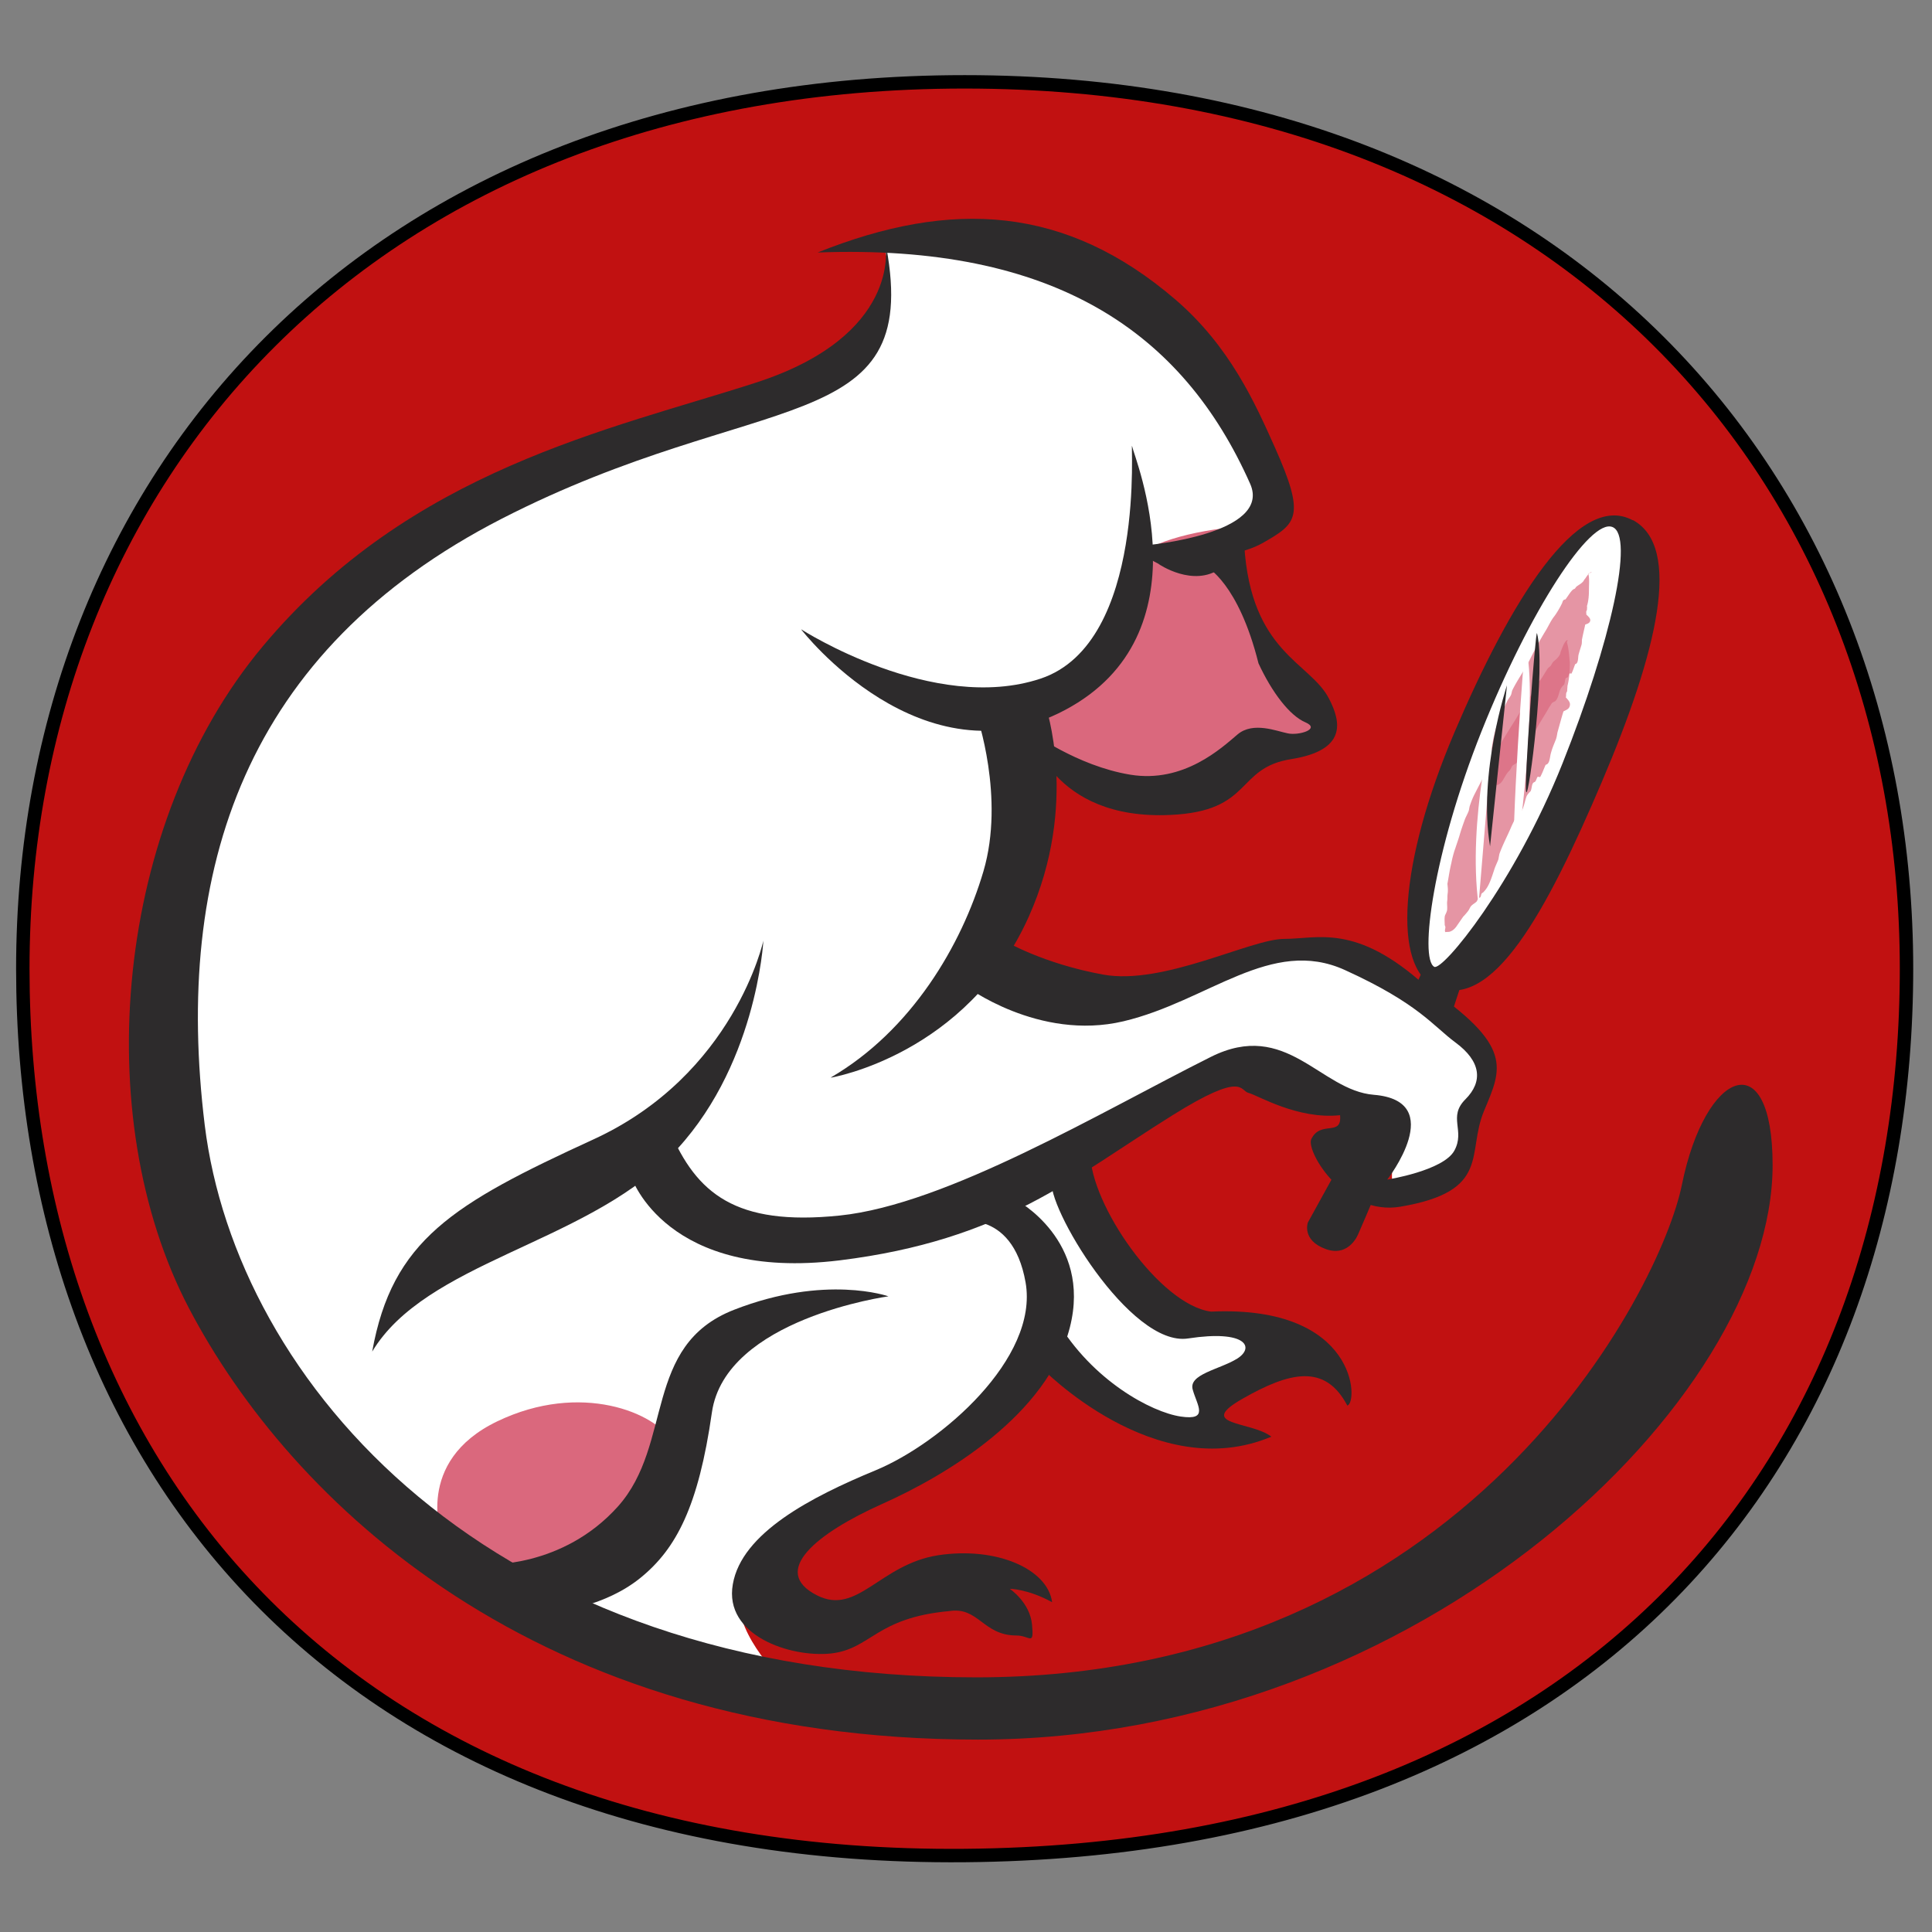<?xml version="1.0"?>
<svg width="720" height="720" xmlns="http://www.w3.org/2000/svg" xmlns:svg="http://www.w3.org/2000/svg">
  <rect width="100%" height="100%" fill="#808080" stroke="none"/>
  <path d="m8.5,361c0,-182.597 129.077,-330.5 351,-330.5c221.923,0 351,147.903 351,330.5c0,182.597 -117.077,328.5 -351,330.5c-233.923,2 -351,-147.903 -351,-330.5z" fill="#c11111" id="svg_18" stroke="#000000" stroke-dasharray="null"  stroke-width="5"/>
  <ellipse cx="648.5" cy="229.5" fill="#c11111" id="svg_19" rx="1" ry="0" stroke="#000000" stroke-dasharray="null" stroke-width="5"/>
  <path d="m328.4,89.2s8.7,18.6 -3.6,39.2c-6.2,10.2 -163.1,43.6 -224.3,128.6c-37.5,58.7 -95,228.7 88.7,341.2c82.5,42.5 117.5,41.2 117.5,41.2s-55,-38.7 -20,-65s86.2,-38.7 100,-75c16.2,12.5 42.5,38.7 67.5,36.2c-2.5,-16.2 -8.7,-22.5 11.2,-25s30,-2.5 30,-2.5s-18.7,-15 -40,-16.2s-61.2,-42.5 -60,-60c26.2,-15 60,-40 80,-32.5s40,20 43.7,31.2c0,7.5 -3.7,20 12.5,10s12.5,-16.2 18.7,-30s7.5,-16.2 -6.2,-27.5s-46.2,-37.5 -72.5,-30s-81.2,28.7 -108.7,2.5c11.2,-25 28.7,-65 20,-92.5c16.2,-12.5 35,-26.2 37.5,-48.7c18.7,-2.5 58.7,-13.7 51.2,-33.7s-60.7,-108.7 -142,-91.2" fill="#fff" id="svg_1"/>
  <path d="m587.9,293.4c13.7,-36.2 36.2,-97.5 15,-100s-45,55 -51.2,70s-31.2,90 -17.5,100s53.7,-70 53.7,-70" fill="#fff" id="svg_2"/>
  <path d="m471.6,195.9c3.9,-6.1 7.2,-0.8 -9.6,0.4c-16.8,1.2 -37,6.4 -40.4,13.8c-6.4,13.7 -8.6,47.6 -33,55.1c-1.2,8.7 0,28.7 34.3,32.5s35.6,-18.7 55.6,-18.1s18.1,-6.8 11.2,-12.5s-30.6,-43.7 -30.6,-56.2s8.1,-8.1 12.5,-15m-306.9,376.9s-10.6,-28.1 20.6,-43.1s59.3,-3.1 65,7.5s-9.3,53.1 -63.1,53.7c-13.1,-10.6 -22.5,-18.1 -22.5,-18.1" fill="#da687d" id="svg_3"/>
  <g id="svg_4" opacity="0.7" transform="matrix(1.25 0 0 -1.25 -26.846 640)">
   <path d="m495,341c0.4,-1.5 0.2,-3.1 0.2,-4.8c0,-1.6 -0.1,-3.3 -0.6,-4.9c0.1,-0.3 0,-0.8 0,-1.2c-0.4,-0.5 -0.1,-0.9 -0.2,-1.3c0.6,-0.6 1.5,-1.3 1.1,-2.1c-0.2,-0.5 -0.8,-0.7 -1.4,-0.9c-0.3,-1.4 -0.7,-3 -1,-4.6c0,-0.4 0,-1 -0.1,-1.4c-0.3,-1 -0.6,-1.9 -0.9,-3c-0.2,-0.9 0,-2.6 -1,-2.8c-0.4,-1 -0.6,-1.8 -1.1,-2.8c-0.2,-0.1 -0.4,0.1 -0.6,0c-0.3,-0.3 -0.2,-0.8 -0.5,-1.1c-0.2,-0.2 -0.5,-0.1 -0.6,-0.3c-0.3,-0.5 -0.2,-1.2 -0.5,-1.9a4.7,4.7 0 0 1 -1.1,-1.4c-0.5,-1.1 -0.6,-2.6 -1.5,-3.5c-0.2,-0.2 -0.7,-0.3 -1,-0.6c-0.2,-0.2 -0.4,-0.6 -0.6,-0.9c-0.3,-0.4 -0.6,-1 -0.9,-1.5c-1,-1.7 -2.3,-3.7 -3.3,-5.6c-0.1,-0.3 -0.2,-0.8 -0.3,-1.1c-0.3,-0.8 -0.9,-1.5 -1.2,-2.3c-0.5,-1.2 -1.3,-3.3 -2.5,-4.4c-0.1,-0.1 -0.4,-0.2 -0.6,-0.4c-0.1,-0.2 -0.1,-0.5 -0.3,-0.8c0,-0.1 -0.4,-0.1 -0.5,-0.3c-0.2,-0.2 -0.3,-0.4 -0.4,-0.6c-0.4,-0.3 -1,-0.5 -1.3,-0.9c-0.2,-0.3 -0.3,-0.7 -0.6,-1.1c-0.3,-0.4 -0.7,-0.7 -1,-1.2c-0.9,-1.2 -1.3,-2.8 -2.7,-3.3c-0.3,-0.1 -0.8,-0.1 -1.2,-0.2c-0.3,0.3 0,0.8 -0.1,1.1c0,0.2 -0.2,0.3 -0.3,0.5c-0.1,0.4 -0.3,1.3 -0.3,1.8c0,0.5 0.3,0.9 0.3,1.6c0,0.5 -0.1,1.2 -0.1,1.8c0,0.3 0,0.6 0,0.9c0,0.5 0,0.8 0,1.4c0,0.7 0,1.4 -0.1,2.1c0.3,1.7 0.5,3 1,4.9c0.2,0.8 0.7,2.3 1.1,3.3c0.8,1.8 1.6,3.9 2.6,5.9c0.3,0.6 0.8,1.1 1.1,1.8c0.1,0.3 0.2,0.8 0.3,1.2c1.6,3.3 3.8,6.2 5.5,9.7c1.4,2.8 2.8,5.4 4.7,8.5c0.8,1.4 1.5,2.9 2.4,4c0.6,0.8 1.6,2.4 2.3,3.9c0.2,0.5 0.2,1 1,1.1c0.7,0.9 1.3,2 2.1,2.8c0.2,0.2 0.5,0.3 0.7,0.4c0.2,0.2 0.3,0.5 0.6,0.7c0.5,0.4 1.4,0.8 2,1.6c0.1,0.2 0.2,0.4 0.4,0.6c0.4,0.5 1.1,1.8 1.8,2c0,0 0.2,0 0.3,0" fill="#da687d" id="svg_5"/>
  </g>
  <g id="svg_6" opacity="0.7" transform="matrix(1.25 0 0 -1.25 -26.846 640)">
   <path d="m488.6,320.6c0.6,-1.9 0.7,-4.1 0.9,-6.2c0,-2.1 -0.1,-4.5 -0.7,-6.9c0,-0.4 -0.1,-1.1 -0.1,-1.6c-0.5,-0.7 -0.2,-1.2 -0.4,-1.8c0.7,-0.8 1.6,-1.6 1.1,-2.8c-0.3,-0.8 -1.1,-1 -1.8,-1.4c-0.6,-1.9 -1.2,-4.2 -1.8,-6.3c-0.1,-0.6 -0.2,-1.3 -0.4,-1.9c-0.5,-1.3 -1.1,-2.6 -1.5,-4.1c-0.4,-1.2 -0.3,-3.4 -1.6,-3.6c-0.6,-1.3 -0.9,-2.3 -1.6,-3.6c-0.3,-0.2 -0.5,0.1 -0.8,0c-0.3,-0.4 -0.4,-1 -0.7,-1.4c-0.2,-0.2 -0.5,-0.2 -0.7,-0.5c-0.4,-0.6 -0.3,-1.5 -0.7,-2.4a6.5,6.5 0 0 1 -1.1,-1.3l-0.1,-0.2l0,-0.1l0,0l0,0l0,0l0,0.1l0,0l0,0l0,0l0,0l0,0c-0.6,-1.6 -0.8,-3.6 -1.8,-4.9c-0.3,-0.4 -0.8,-0.5 -1.1,-0.9c-0.2,-0.3 -0.4,-0.9 -0.7,-1.3c-0.3,-0.6 -0.7,-1.4 -1,-2.1c-1,-2.4 -2.5,-5.2 -3.5,-8c-0.1,-0.5 -0.2,-1.1 -0.3,-1.6c-0.4,-1.1 -1,-2.2 -1.3,-3.3c-0.6,-1.7 -1.4,-4.7 -3,-6.3c-0.1,-0.2 -0.5,-0.4 -0.7,-0.6c-0.2,-0.3 -0.1,-0.7 -0.4,-1.1c-0.1,-0.1 -0.4,-0.2 -0.6,-0.4c-0.2,-0.3 -0.3,-0.6 -0.5,-0.9c-0.5,-0.5 -1.2,-0.8 -1.7,-1.4c-0.3,-0.4 -0.5,-1 -0.9,-1.5c-0.4,-0.5 -0.9,-1.1 -1.4,-1.6l-1.8,-2.6c-0.5,-0.8 -1.2,-1.5 -2,-1.8c-0.4,-0.2 -1,-0.1 -1.5,-0.2c-0.3,0.4 0,1 0,1.5c0,0.2 -0.2,0.5 -0.2,0.7c0,0.6 -0.1,1.7 0,2.3c0,0.6 0.5,1.1 0.7,2c0.1,0.7 0,1.5 0,2.3c0,0.3 0.1,0.7 0.1,1.2c0,0.6 0,0.9 0.1,1.7c0.1,0.9 0,1.8 -0.1,2.7c0.4,2.1 0.6,3.8 1.2,6.3c0.2,1.1 0.7,3.1 1.2,4.4c0.4,1.3 0.9,2.6 1.3,4c0.4,1.4 0.9,2.8 1.4,4.2c0.3,0.9 0.8,1.7 1.2,2.7c0.2,0.5 0.2,1.1 0.4,1.7c0.4,1.2 0.9,2.5 1.5,3.6a147.5,147.5 0 0 0 1.7,3.3l0.9,1.8c0.3,0.5 0.6,1.1 0.9,1.7a75.5,75.5 0 0 1 1.8,3.6a129.6,129.6 0 0 0 3.1,5.7a340.1,340.1 0 0 0 3.6,5.8c1.1,1.8 2.2,3.8 3.3,5.3c0.8,1.1 2.1,3.1 3,5.1c0.3,0.7 0.3,1.3 1.1,1.4c0.9,1.2 1.6,2.6 2.4,3.7c0.2,0.2 0.5,0.4 0.8,0.7c0.2,0.3 0.4,0.7 0.6,1c0.5,0.6 1.6,1.2 2.2,2.5c0.1,0.3 0.1,0.6 0.3,1c0.3,0.8 1,2.7 1.7,3.1c0,0 0.2,0 0.3,0" fill="#da687d" id="svg_7"/>
  </g>
  <path d="m556.8,267.2s-10,38.3 -5.8,70l5.8,-70m11.8,-25.9c-0.7,-2.6 -5.7,74.3 -4.2,77c1.4,2.6 8.9,-60.7 4.2,-77" fill="#fff" id="svg_8"/>
  <path d="m330,91.9s5.8,33.2 -48.3,50.7s-128.8,32.4 -183.8,98.3c-55,65.8 -65,174.9 -27.5,246.6c37.5,71.6 129.1,160.8 294.1,160.8s296.1,-126.6 296.1,-214.1c0,-45.8 -25.1,-35.6 -33.8,7.3c-7.8,38.8 -80.5,183.6 -263,183.6c-182.5,0 -275.8,-110.8 -287.5,-205.8c-11.6,-95 14.8,-176.8 110.7,-226c95.8,-49.1 156.6,-29.5 143.3,-101.2" fill="#2d2b2c" id="svg_9"/>
  <path d="m284.5,350.5s-10.8,50 -63.3,74.1c-52.5,24.1 -75,37.5 -82.5,79.1c20,-33.3 78.3,-40 110.8,-72.5s35,-80.8 35,-80.8m14.1,-115.8s45,58.3 98.3,30c53.3,-28.3 25.8,-94.1 25,-98.3c-0.8,-4.1 5.8,73.3 -34.1,86.6c-40,13.3 -89.1,-18.3 -89.1,-18.3m-117.5,348.4s28.3,1.6 49.1,-21.6c20.8,-23.3 9.1,-60 43.3,-73.3c34.1,-13.3 57.5,-5 57.5,-5s-60.8,8.3 -65.8,43.3s-13.3,50.8 -26.6,61.6c-13.3,10.8 -30.8,12.5 -30.8,12.5l-26.6,-17.5l-0.1,0z" fill="#2d2b2c" id="svg_10"/>
  <path d="m309.7,401.6s50.6,-8.4 73.7,-60c18.9,-42.2 6.2,-78.7 6.2,-78.7l-25.6,3.7s10.6,30.6 2.5,58.1s-26.8,59.3 -56.8,76.8m272.6,-117c-18,45.1 -44.7,77.5 -47.8,75.8c-5.6,-3.1 -0.4,-42.5 17.6,-87.7c18,-45.1 40.5,-79.5 48.8,-76.2c8.3,3.2 -0.6,42.9 -18.6,88.1m26.2,-90.6c-20.5,-11.1 -45.8,30.5 -66.5,79.1c-20.7,48.6 -23.1,87.7 -7.1,94.7c21.3,9.3 41.4,-27.8 62.1,-76.4s30,-87.5 11.5,-97.5" fill="#2d2b2c" id="svg_11"/>
  <path d="m235.4,438.9s12.9,38.7 77.5,30.8c60.8,-7.5 86.9,-30.9 124.1,-54.1c26.6,-16.6 25,-9.1 28.3,-8.3c3.3,0.8 18.3,10 34.1,8.3c0.8,8.3 -7.4,1.6 -10.8,9.1c-1.6,5 12.6,28.5 33.3,25c34.1,-5.8 24.5,-20 31.2,-35.8c6.6,-15.8 11.2,-24.1 -22,-46.6c-25.8,-23.3 -40,-17.4 -52.5,-17.4s-45,17.4 -67.5,13.3s-36.6,-12.5 -36.6,-12.5l-14.9,16.6s27.4,20.8 59.1,13.3c31.6,-7.5 55,-31.6 82.5,-19.1c27.5,12.5 32.8,20.8 41.2,27c9.5,7 10.4,14.5 3.7,21.2c-6.6,6.6 0,11.6 -4.1,19.1c-4.1,7.5 -25,10.8 -25,10.8s22.8,-29.3 -5,-31.6c-20,-1.6 -32.5,-28.3 -60.8,-14.1c-40.6,20.3 -98.3,55 -138.3,59.1c-38.9,4 -53.3,-8.3 -63.3,-31.6c-11.6,10 -14.1,17.5 -14.1,17.5" fill="#2d2b2c" id="svg_12"/>
  <path d="m378.7,447.2s28.3,15 20,47.5s-45.8,55 -70,65.8c-24.1,10.8 -42.1,25.1 -24.1,34.1c15,7.5 23.3,-11.6 45,-15c21.6,-3.3 40.8,5 42.5,17.5c-9.1,-5 -15.8,-5 -15.8,-5s7.5,5 8.3,13.3c0.8,8.3 -0.8,4.1 -5.8,4.1c-12.5,0 -14.1,-10.8 -25,-9.1c-27.5,2.5 -29.1,14.1 -44.1,15.8c-15,1.6 -40,-6.6 -36.6,-25.8c3.3,-19.1 29.1,-32.5 53.3,-42.5c24.1,-10 60.8,-41.6 55.8,-70c-5,-28.3 -26.6,-22.5 -26.6,-22.5l23.3,-8.3l-0.2,0.1zm71,-235.9s11.8,5.9 19.3,35.9c5,10.8 11.6,19.5 17.5,22c5.8,2.5 -2.5,5 -6.6,4.1c-4.1,-0.8 -12.9,-4.5 -18.7,0.4s-20,18.3 -40,15c-20,-3.3 -37,-16 -37,-16s7.5,33.1 52,31c30.9,-1.4 24.1,-17.5 45,-20.8c20.8,-3.3 18.6,-13.8 14.1,-22.5c-7,-13.7 -29.1,-17 -31.6,-57.2c-2.5,-4.1 -18.1,0.5 -13.9,8m71.2,209.1c1.8,1.8 -14.7,39.3 -14.7,39.3s-3.3,9.1 -12.2,5.9c-9.1,-3.3 -6.7,-9.9 -6.7,-9.9l21.2,-38.5s11.6,2.3 12.5,3.2m23.4,-53.3l-4.1,12.5l-13.6,-10.4l3.6,-7.9l14.1,5.8z" fill="#2d2b2c" id="svg_13"/>
  <path d="m392,439.7c-2.5,9.1 29.1,62.5 50.8,59.1c21.6,-3.3 24.9,3.3 18.3,7.5c-6.6,4.1 -18.3,5.8 -16.6,11.6c1.6,5.8 6.2,11.6 -4.5,10c-10.8,-1.6 -32.9,-13.3 -46.2,-35.8c-4.1,13.3 -5.8,17.5 -5.8,17.5s42.5,44.1 85.8,25.8c-7.5,-5.8 -28.3,-4.1 -10.8,-14.1s30.8,-13.3 39.1,2.5c4.1,-0.8 4.1,-37.5 -50.8,-35c-19.1,-2.5 -45,-40 -45,-59.1c-5,5 -11.6,0.8 -14.1,10m169.4,-184.3s-10.9,32.8 -6.3,60l6.3,-60m11.2,-19.4c-0.5,-2 -5,57.2 -4,59.2c1,2 7.3,-46.6 4,-59.2m-145.6,-32.8s47,-4.1 38.7,-22.9c-25.1,-56.5 -72.9,-89.5 -161.2,-86.2c50,-20 92.5,-17.5 133.3,17.5c20.4,17.5 29.8,38.8 37.1,55.1c11.6,26 8.2,28.4 -4.6,35.7c-15.7,8.8 -42.7,3.2 -43.3,0.8" fill="#2d2b2c" id="svg_14"/>
  <path d="m431.8,210.2s12.9,8.9 23.1,1.6c4.6,-4.8 7.7,-7.4 -5.4,-6.8l-16.1,-0.6c-11.1,-2.2 -10.9,1.1 -1.5,5.8l-0.1,0z" fill="#2d2b2c" id="svg_15"/>
</svg>
